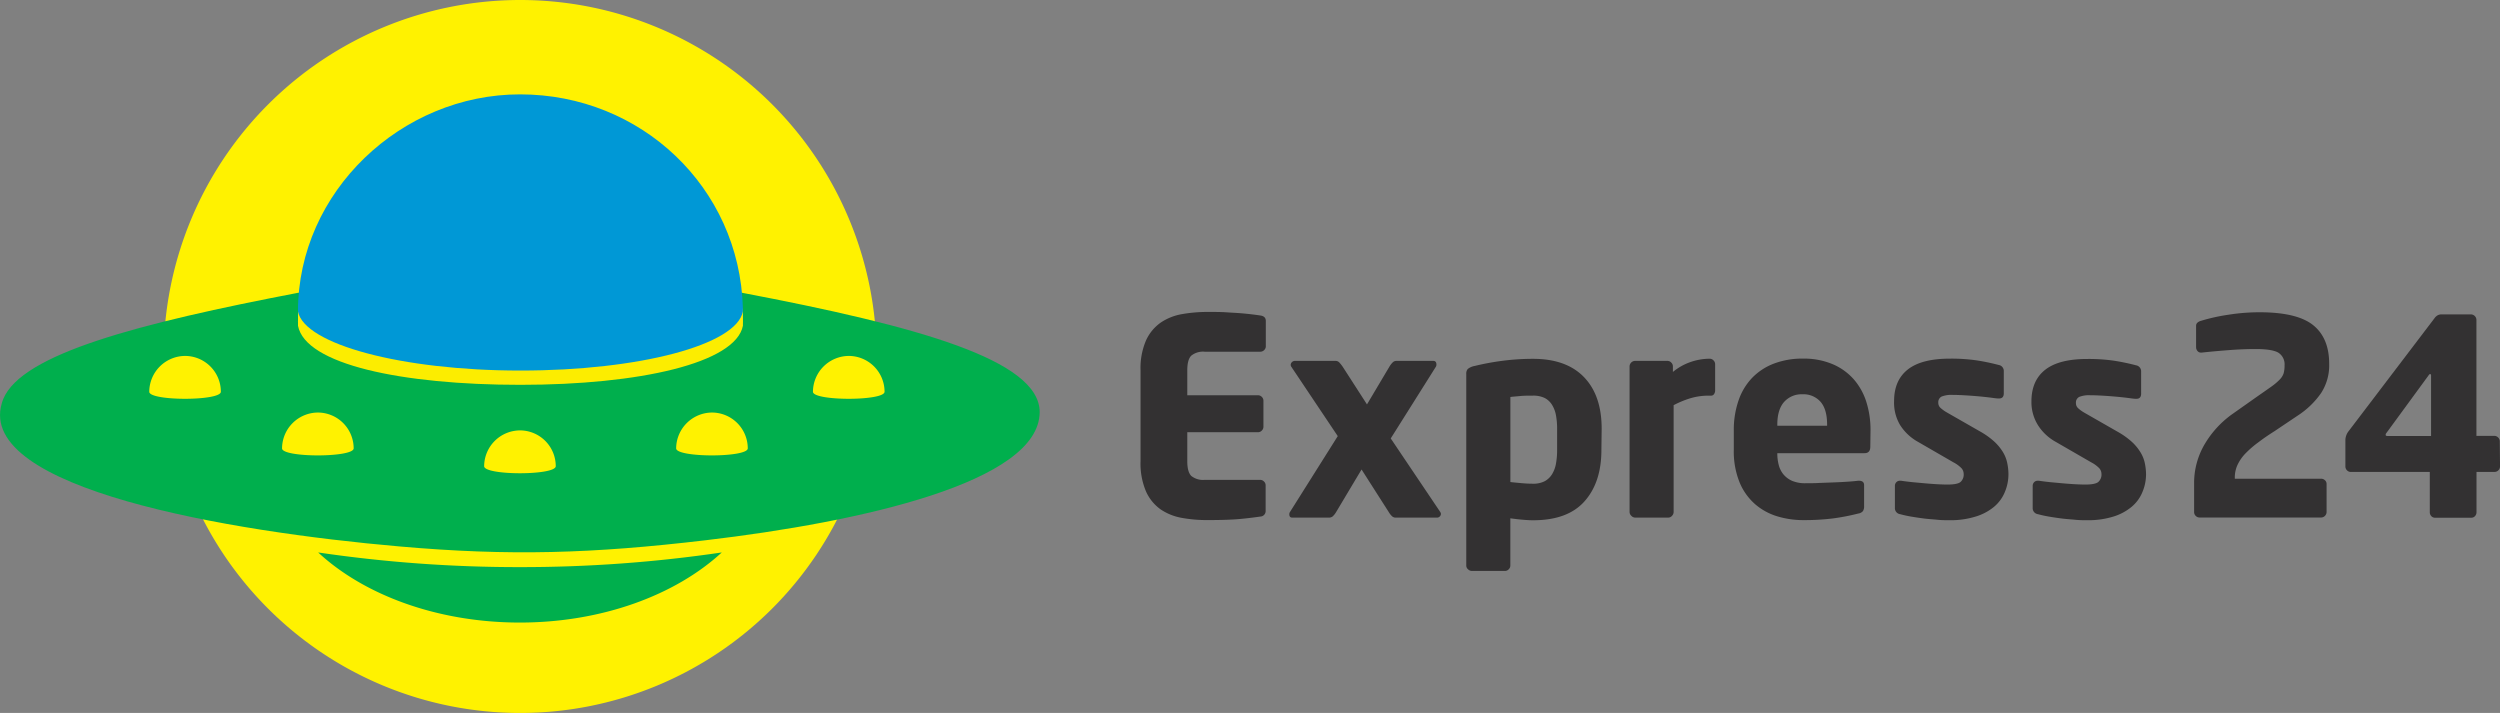 <svg id="Слой_1" data-name="Слой 1" xmlns="http://www.w3.org/2000/svg" viewBox="0 0 681.87 194.46">
	<rect x="0" y="0" width="681.87" height="194.46" fill="#808080" stroke="none"/>
	<defs>
		<style>
			.cls-1{fill:#fff200;}.cls-1,.cls-2,.cls-3,.cls-4,.cls-5{fill-rule:evenodd;}.cls-2{fill:#00af4d;}.cls-3{fill:#fced00;}.cls-4{fill:#0098d6;}.cls-5{fill:#333132;} </style>
	</defs>
	<title>Heder_logo_new#1</title>
	<path class="cls-1"
		d="M221.85,200.61a97.23,97.23,0,1,1-97.23,97.23A97.28,97.28,0,0,1,221.85,200.61Z"
		transform="translate(-79.99 -200.61)"></path>
	<path class="cls-2"
		d="M221.77,355.29a374.92,374.92,0,0,1-55-4c12.52,11.61,32.55,19.12,55,19.12s42.48-7.51,55.08-19.12h0A374.63,374.63,0,0,1,221.77,355.29Z"
		transform="translate(-79.99 -200.61)"></path>
	<path class="cls-2"
		d="M282.53,288.39c-2,10.18-28.21,16.11-60.68,16.11h0c-32.46,0-58.59-5.6-60.59-16.11v-.17c0-.89.58-7.91.23-7.79-43.78,8.39-75.51,16.68-80.61,29h0c-.1.24-.18.47-.26.71h0c-.05.15-.1.31-.14.46h0c-6.91,23.29,61.87,35,108.43,39.05,30.22,2.66,52.73,1.95,83.57-1.69,42.45-5,91-15.85,91.08-34.94h0c0-14.27-33.49-23.48-81.31-32.58-.36-.09.28,7.06.28,8Z"
		transform="translate(-79.99 -200.61)"></path>
	<path class="cls-1"
		d="M311.49,297.69h0a9.78,9.78,0,0,1,9.76,9.77c0,2.56-19.53,2.56-19.53,0A9.84,9.84,0,0,1,311.49,297.69Z"
		transform="translate(-79.99 -200.61)"></path>
	<path class="cls-1"
		d="M274.18,313.13h0a9.78,9.78,0,0,1,9.76,9.77c0,2.56-19.53,2.56-19.53,0A9.84,9.84,0,0,1,274.18,313.13Z"
		transform="translate(-79.99 -200.61)"></path>
	<path class="cls-1"
		d="M130.46,297.69h0a9.78,9.78,0,0,1,9.77,9.77c0,2.56-19.53,2.56-19.53,0A9.83,9.83,0,0,1,130.46,297.69Z"
		transform="translate(-79.99 -200.61)"></path>
	<path class="cls-1"
		d="M166.68,313.13h0a9.78,9.78,0,0,1,9.77,9.77c0,2.56-19.53,2.56-19.53,0A9.83,9.83,0,0,1,166.68,313.13Z"
		transform="translate(-79.99 -200.61)"></path>
	<path class="cls-1"
		d="M221.81,318h0a9.77,9.77,0,0,1,9.76,9.76c0,2.57-19.53,2.57-19.53,0A9.83,9.83,0,0,1,221.81,318Z"
		transform="translate(-79.99 -200.61)"></path>
	<path class="cls-3"
		d="M161.27,284.54v4.92c2,10.52,28.21,16.11,60.67,16.11s58.68-5.93,60.68-16.11v-4.92c-1.75,8.93-28.21,16.11-60.68,16.11S162.94,293.47,161.27,284.54Z"
		transform="translate(-79.99 -200.61)"></path>
	<path class="cls-4"
		d="M161.26,285.57c1.75,8.93,28.21,16.11,60.67,16.11h0c32.47,0,58.93-7,60.68-16.11v-1c-.94-32.88-27.79-58.22-60.76-58.22C189.52,226.32,161.26,252.85,161.26,285.57Z"
		transform="translate(-79.99 -200.61)"></path>
	<path class="cls-5"
		d="M423.74,341.5c-1.3.19-3,.41-5.19.63s-5.26.33-9.29.33a38.39,38.39,0,0,1-6.88-.59,15,15,0,0,1-5.81-2.31,12,12,0,0,1-4-4.89,19.36,19.36,0,0,1-1.5-8.24V301.65a19.1,19.1,0,0,1,1.5-8.2,12,12,0,0,1,4-4.85,14.89,14.89,0,0,1,5.85-2.32,40,40,0,0,1,6.92-.59c2,0,3.74,0,5.26.11s2.84.16,4,.26,2.12.2,2.94.3,1.56.2,2.21.3c1,.14,1.49.64,1.49,1.49v6.94a1.4,1.4,0,0,1-.45,1,1.43,1.43,0,0,1-1,.45H408.59a5.12,5.12,0,0,0-3.69,1.08q-1.08,1.08-1.08,4v6.79h19.32a1.42,1.42,0,0,1,1,.45,1.43,1.43,0,0,1,.45,1V317a1.44,1.44,0,0,1-.45,1.05,1.42,1.42,0,0,1-1,.45H403.82v7.91q0,2.9,1.08,4a5.12,5.12,0,0,0,3.69,1.08h15.15a1.43,1.43,0,0,1,1,.45,1.4,1.4,0,0,1,.45,1v6.94A1.5,1.5,0,0,1,423.74,341.5Z"
		transform="translate(-79.99 -200.61)"></path>
	<path class="cls-5"
		d="M473,340.75a1,1,0,0,1-.3.71,1,1,0,0,1-.75.33H460.67a1.43,1.43,0,0,1-1-.37,5.46,5.46,0,0,1-.93-1.19l-7.39-11.57L444.4,340.3a5,5,0,0,1-.93,1.16,1.57,1.57,0,0,1-1,.33h-10c-.54,0-.82-.29-.82-.89a1.07,1.07,0,0,1,.15-.6l13.06-20.74-12.69-18.95a1.15,1.15,0,0,1-.15-.45,1.16,1.16,0,0,1,1.13-1.12h11.11a1.4,1.4,0,0,1,1,.41,9.69,9.69,0,0,1,.93,1.16l6.64,10.3,6.12-10.3a5.85,5.85,0,0,1,.93-1.19,1.44,1.44,0,0,1,1-.38h10c.6,0,.89.33.89,1a1.07,1.07,0,0,1-.15.6l-12.31,19.55,13.51,20.07A1.19,1.19,0,0,1,473,340.75Z"
		transform="translate(-79.99 -200.61)"></path>
	<path class="cls-5"
		d="M504.69,317.59a20.22,20.22,0,0,0-.3-3.64,8.24,8.24,0,0,0-1.05-2.86,5.12,5.12,0,0,0-2-1.91,7.11,7.11,0,0,0-3.28-.66c-1.25,0-2.4,0-3.47.11s-2,.16-2.65.26v23.2q1.33.15,3.06.3c1.14.11,2.16.15,3.06.15a6.73,6.73,0,0,0,3.28-.7,5.42,5.42,0,0,0,2-1.94,8.31,8.31,0,0,0,1.05-2.9,20.52,20.52,0,0,0,.3-3.61v-5.8Zm12.08,5.77q0,8.82-4.62,14t-14.1,5.15c-.75,0-1.68-.05-2.8-.15s-2.23-.23-3.32-.38v12.91a1.4,1.4,0,0,1-.45,1,1.43,1.43,0,0,1-1,.45h-9a1.54,1.54,0,0,1-1.08-.45,1.34,1.34,0,0,1-.49-1v-52.3a1.92,1.92,0,0,1,.41-1.34,4.24,4.24,0,0,1,1.9-.83,67.91,67.91,0,0,1,7.39-1.38,64.47,64.47,0,0,1,8.51-.56q9.09,0,13.91,5t4.81,14.1Z"
		transform="translate(-79.99 -200.61)"></path>
	<path class="cls-5"
		d="M547.51,308.07a.93.93,0,0,1-.82.45h-.6a17.35,17.35,0,0,0-5.14.74,26,26,0,0,0-4.48,1.86v29.11a1.54,1.54,0,0,1-.45,1.08,1.39,1.39,0,0,1-1,.48h-9a1.49,1.49,0,0,1-1.08-.48,1.47,1.47,0,0,1-.49-1.08V300.54a1.54,1.54,0,0,1,1.49-1.5h8.88a1.41,1.41,0,0,1,1,.46,1.44,1.44,0,0,1,.45,1.05v1.51a15.43,15.43,0,0,1,4.73-2.68,16.06,16.06,0,0,1,5.34-.93,1.42,1.42,0,0,1,1,.45,1.44,1.44,0,0,1,.45,1.05v7.14A1.74,1.74,0,0,1,547.51,308.07Z"
		transform="translate(-79.99 -200.61)"></path>
	<path class="cls-5"
		d="M578.33,316.43c0-2.79-.6-4.86-1.79-6.23a6.21,6.21,0,0,0-4.93-2.05,6.37,6.37,0,0,0-5,2.08c-1.24,1.4-1.86,3.46-1.86,6.2v.29h13.58v-.29Zm11.78,6c0,1.19-.52,1.78-1.56,1.78h-23.8v.16a12.19,12.19,0,0,0,.37,3,6.61,6.61,0,0,0,1.27,2.59,6.45,6.45,0,0,0,2.35,1.78,9,9,0,0,0,3.69.67c1.19,0,2.46,0,3.81-.08l4-.15c1.32-.05,2.55-.11,3.69-.19s2.09-.16,2.84-.26H587c.94,0,1.42.4,1.42,1.2v5.71a2.45,2.45,0,0,1-.3,1.35,2,2,0,0,1-1.27.68,59.93,59.93,0,0,1-7,1.35,65,65,0,0,1-8.28.45,24.36,24.36,0,0,1-6.72-1,16.54,16.54,0,0,1-6-3.21,16,16,0,0,1-4.33-5.93,22.42,22.42,0,0,1-1.64-9.07v-5.22a24.51,24.51,0,0,1,1.27-8.13,16.73,16.73,0,0,1,3.69-6.2,16.37,16.37,0,0,1,5.93-3.91,21.69,21.69,0,0,1,8-1.38,20.1,20.1,0,0,1,8,1.49,16,16,0,0,1,5.78,4.1,17.23,17.23,0,0,1,3.47,6.19,25.43,25.43,0,0,1,1.15,7.84Z"
		transform="translate(-79.99 -200.61)"></path>
	<path class="cls-5"
		d="M627.79,329.93a12.48,12.48,0,0,1-1,4.92,10.38,10.38,0,0,1-2.94,4,14.39,14.39,0,0,1-5,2.65,23.09,23.09,0,0,1-7.07,1c-1,0-2.14,0-3.31-.12s-2.36-.18-3.57-.33-2.4-.33-3.54-.52-2.18-.43-3.12-.68a1.65,1.65,0,0,1-1.42-1.71v-6a1.44,1.44,0,0,1,.38-1,1.33,1.33,0,0,1,1-.41h.3c1,.15,2.1.29,3.32.41l3.62.33c1.19.1,2.3.18,3.32.23s1.83.07,2.42.07c1.79,0,3-.24,3.55-.71a2.68,2.68,0,0,0,.85-2.2,2.34,2.34,0,0,0-.59-1.53,8.43,8.43,0,0,0-2.17-1.6l-9.69-5.6a13.53,13.53,0,0,1-4.89-4.59A11.86,11.86,0,0,1,596.6,310q0-5.67,3.75-8.62t11.48-2.95a48.28,48.28,0,0,1,7.42.49,59.54,59.54,0,0,1,5.86,1.23,1.66,1.66,0,0,1,1.41,1.72v6c0,.95-.42,1.42-1.26,1.42H625c-.55,0-1.32-.14-2.31-.26s-2.08-.24-3.25-.34-2.36-.19-3.58-.26-2.3-.11-3.24-.11a7.35,7.35,0,0,0-3.06.45,1.72,1.72,0,0,0-.9,1.71,1.8,1.8,0,0,0,.6,1.38,9.78,9.78,0,0,0,1.71,1.23l9.26,5.3a20.93,20.93,0,0,1,3.76,2.72,13.47,13.47,0,0,1,2.32,2.84,9.46,9.46,0,0,1,1.15,2.95A15.06,15.06,0,0,1,627.79,329.93Z"
		transform="translate(-79.99 -200.61)"></path>
	<path class="cls-5"
		d="M665.32,329.93a12.48,12.48,0,0,1-1,4.92,10.38,10.38,0,0,1-2.94,4,14.39,14.39,0,0,1-4.95,2.65,23.09,23.09,0,0,1-7.07,1c-1,0-2.14,0-3.31-.12s-2.36-.18-3.57-.33-2.4-.33-3.54-.52-2.18-.43-3.12-.68a1.65,1.65,0,0,1-1.42-1.71v-6a1.44,1.44,0,0,1,.38-1,1.33,1.33,0,0,1,1-.41h.3c1,.15,2.1.29,3.32.41l3.62.33c1.19.1,2.3.18,3.32.23s1.82.07,2.42.07c1.79,0,3-.24,3.54-.71a2.66,2.66,0,0,0,.86-2.2,2.34,2.34,0,0,0-.59-1.53,8.43,8.43,0,0,0-2.17-1.6l-9.7-5.6a13.42,13.42,0,0,1-4.88-4.59,11.86,11.86,0,0,1-1.76-6.45q0-5.67,3.75-8.62t11.47-2.95a48.33,48.33,0,0,1,7.43.49q3,.48,5.86,1.23a1.66,1.66,0,0,1,1.41,1.72v6c0,.95-.42,1.42-1.27,1.42h-.22c-.55,0-1.32-.14-2.31-.26s-2.08-.24-3.25-.34-2.36-.19-3.58-.26-2.3-.11-3.25-.11a7.33,7.33,0,0,0-3,.45,1.72,1.72,0,0,0-.9,1.71,1.8,1.8,0,0,0,.6,1.38,9.41,9.41,0,0,0,1.71,1.23l9.26,5.3a20.93,20.93,0,0,1,3.76,2.72,13.11,13.11,0,0,1,2.31,2.84A9.25,9.25,0,0,1,665,327,15.06,15.06,0,0,1,665.32,329.93Z"
		transform="translate(-79.99 -200.61)"></path>
	<path class="cls-5"
		d="M715.27,299.94a13.89,13.89,0,0,1-2.2,7.87,23,23,0,0,1-6.38,6.15l-6.34,4.26c-1.59,1-3.05,2-4.36,3a27.32,27.32,0,0,0-3.44,2.95,11.51,11.51,0,0,0-2.23,3.13,8.12,8.12,0,0,0-.79,3.58v.3h23.58a1.48,1.48,0,0,1,1,.41,1.32,1.32,0,0,1,.45,1v7.68a1.52,1.52,0,0,1-1.49,1.49h-33.2a1.47,1.47,0,0,1-1-.44,1.43,1.43,0,0,1-.44-1.05v-7.61a20.86,20.86,0,0,1,2.94-11,26.8,26.8,0,0,1,7.2-7.91l6.87-4.85q2.46-1.71,4-2.8a15.92,15.92,0,0,0,2.31-1.94,4.43,4.43,0,0,0,1.09-1.71,7.89,7.89,0,0,0,.26-2.2,3.75,3.75,0,0,0-1.68-3.44q-1.68-1-6.23-1-3.43,0-7.35.3t-7.35.67h-.15a1.2,1.2,0,0,1-1-.45,1.58,1.58,0,0,1-.37-1v-5.82a1.11,1.11,0,0,1,.41-.93,2.45,2.45,0,0,1,1-.49,51.36,51.36,0,0,1,7.42-1.64,54.39,54.39,0,0,1,8.47-.67q10.29,0,14.66,3.54T715.27,299.94Z"
		transform="translate(-79.99 -200.61)"></path>
	<path class="cls-5"
		d="M743.06,303.07c0-.3-.1-.44-.3-.44,0,0-.12.05-.22.14l-11.71,16a.61.61,0,0,0-.15.45q0,.3.45.3h11.93V303.07Zm18.81,24.77a1.52,1.52,0,0,1-1.5,1.49h-4.92v11a1.53,1.53,0,0,1-.41,1.05,1.33,1.33,0,0,1-1,.44h-9.92a1.33,1.33,0,0,1-1-.44,1.53,1.53,0,0,1-.41-1.05v-11H721.13a1.43,1.43,0,0,1-1-.44,1.47,1.47,0,0,1-.44-1.05V320.6a4.09,4.09,0,0,1,.82-2.31L744,287.4a2.76,2.76,0,0,1,.83-.78,2.2,2.2,0,0,1,1.11-.26h8a1.52,1.52,0,0,1,1.49,1.49v31.64h4.92a1.47,1.47,0,0,1,1,.44,1.44,1.44,0,0,1,.45,1.05Z"
		transform="translate(-79.99 -200.61)"></path>
</svg>